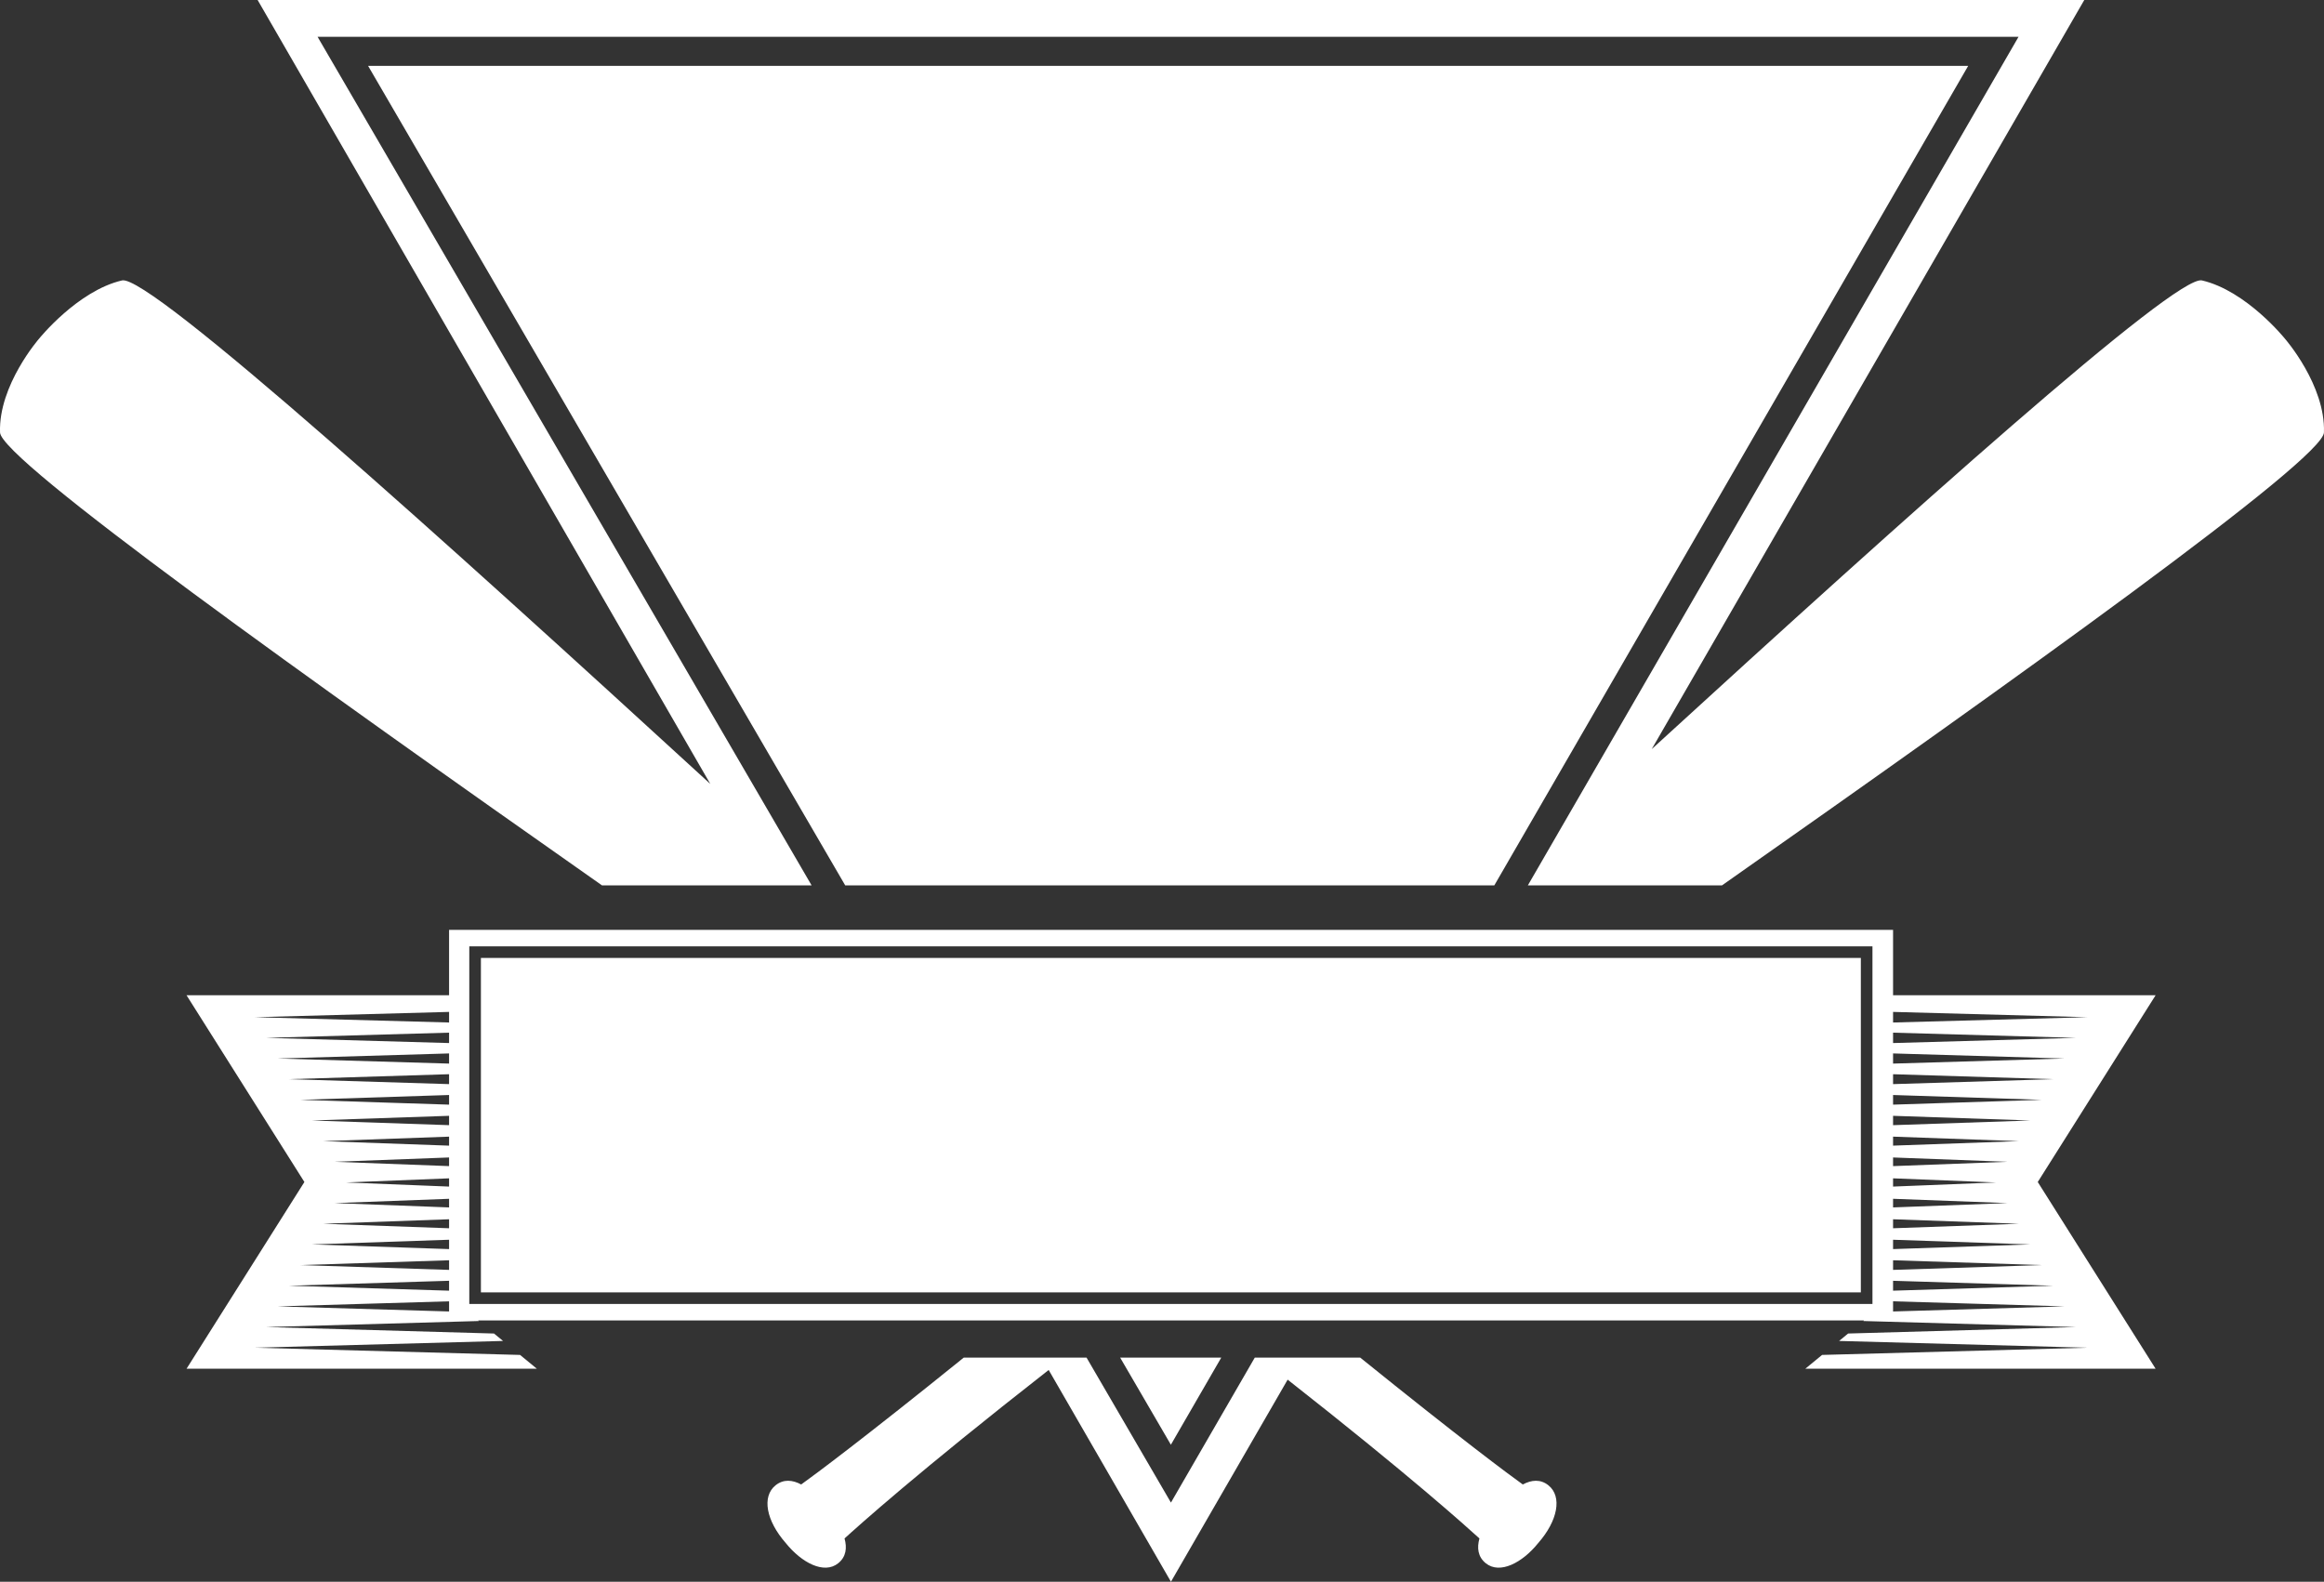 <svg version="1.1" id="图层_1" x="0px" y="0px" width="400.264px" height="272.453px" viewBox="0 0 400.264 272.453" enable-background="new 0 0 400.264 272.453" xml:space="preserve" xmlns:xml="http://www.w3.org/XML/1998/namespace" xmlns="http://www.w3.org/2000/svg" xmlns:xlink="http://www.w3.org/1999/xlink">
  <rect x="0" y="0" width="400.264" height="272.453" fill="#333333" stroke="none"/>
  <path fill="#FFFFFF" d="M320.923,227.544l0.121-0.101L320.923,227.544L320.923,227.544z M359.517,232.143l-45.699,1.244
	l-2.893,2.379l2.894-2.379L359.517,232.143z M326.044,215.156L326.044,215.156l23.641-0.805L326.044,215.156z M316.749,230.977
	l1.554-1.278l39.247-1.113l-0.018-0.001l-39.229,1.113L316.749,230.977z M49.788,221.467l27.557-0.852l-27.572,0.852H49.788z
	 M55.671,210.794l21.674,0.774l-21.66-0.775L55.671,210.794z M347.718,196.561l-21.674-0.774l21.646,0.776L347.718,196.561z
	 M45.856,228.584l-0.017,0.001l39.247,1.113l1.555,1.278l-1.555-1.279L45.856,228.584z M77.344,202.969l-17.74,0.709L77.344,202.969
	z M77.344,190.275L77.344,190.275l-25.605-0.83L77.344,190.275z M82.345,227.443l0.121,0.101h0.001L82.345,227.443z M77.344,188.615
	l-25.605,0.83L77.344,188.615z M77.345,197.338L77.345,197.338l-21.674-0.775L77.345,197.338z M77.344,204.387L77.344,204.387
	l-17.74-0.709L77.344,204.387z M349.67,193.004l-23.626,0.805l23.641-0.804L349.67,193.004z M49.804,185.889l27.541-0.854
	l-27.572,0.853L49.804,185.889z M326.044,171.434v-11.261h-40.393h-19.152h-7.789h-5.775h-2.367H150.034h-0.338h-5.447h-7.4h-22.236
	H77.345v11.261H32.128L52.427,203.6l-20.299,32.166h60.338l-2.893-2.379l-45.701-1.244l42.769-1.166l-1.555-1.277l-39.247-1.113
	l0.017-0.001h-0.017l36.627-1.04l-0.121-0.102h3.66h7.428h0.916h214.693h0.914h7.428h3.66l-0.121,0.102l36.627,1.04h-0.018
	l0.018,0.001l-39.247,1.113l-1.554,1.277l42.768,1.166l-45.697,1.244l-2.895,2.379h60.336L350.964,203.6l20.297-32.166H326.044z
	 M77.345,225.9l-29.539-0.875l29.539-0.875V225.9z M77.345,222.32l-27.573-0.854l0.016-0.001h-0.015l27.572-0.852V222.32z
	 M77.345,218.739l-25.606-0.829l25.606-0.83V218.739z M77.345,215.156l-23.641-0.805l23.641-0.806V215.156z M77.345,211.568
	l-21.674-0.774l0.014-0.001h-0.014l21.674-0.775V211.568z M77.345,207.979l-19.707-0.744l19.707-0.741V207.979z M77.345,204.387
	L77.345,204.387L77.345,204.387l-17.741-0.709l17.74-0.709l0,0h0.001V204.387z M77.345,200.863l-19.707-0.744l19.707-0.744V200.863z
	 M77.345,195.787v1.55v0.001l-21.674-0.775L77.345,195.787L77.345,195.787z M77.345,193.807v0.002l-23.641-0.805l23.641-0.805
	V193.807z M77.345,190.275L77.345,190.275L77.345,190.275l-25.606-0.83l25.605-0.83l0,0h0.001V190.275z M77.345,186.74
	l-27.573-0.852l0.032-0.002l-0.031-0.001l27.572-0.853V186.74z M77.345,183.204l-29.539-0.874l29.539-0.875V183.204z
	 M77.345,179.666l-31.506-0.895l31.506-0.896V179.666z M77.345,176.126l-33.473-0.913l33.473-0.912V176.126z M326.044,174.301
	l33.473,0.912l-33.473,0.913V174.301z M326.044,192.2L326.044,192.2l23.641,0.804h-0.015l0.015,0.001l-23.641,0.804V192.2z
	 M326.044,195.786l21.674,0.774h-0.026l0.026,0.002l-21.674,0.773V195.786z M326.044,199.375l19.707,0.744l-19.707,0.744V199.375z
	 M326.044,202.969l17.742,0.709l-17.742,0.709V202.969z M326.044,206.492l19.707,0.742l-19.707,0.744V206.492z M326.044,210.018
	l21.674,0.775l-21.674,0.775V210.018z M326.044,215.156v-1.608v-0.001l23.641,0.805L326.044,215.156L326.044,215.156z
	 M322.495,163.007v61.603H80.827v-61.603v-0.001L322.495,163.007L322.495,163.007z M326.044,225.9v-1.75l29.541,0.875L326.044,225.9
	z M326.044,222.32v-1.705l27.574,0.853L326.044,222.32z M351.651,217.91l-25.607,0.829v-1.659L351.651,217.91z M326.044,190.275
	v-1.66l25.607,0.83L326.044,190.275z M326.044,186.74v-1.706l27.574,0.854L326.044,186.74z M326.044,183.204v-1.749l29.541,0.875
	L326.044,183.204z M326.044,179.666v-1.789l31.506,0.895L326.044,179.666z M393.536,58.342c0,0-6.637-8.264-14.297-10.041
	c-4.521-1.027-50.867,40.564-94.76,80.731L358.976,0H44.372l77.961,135.03C76.622,93.123,25.771,47.223,21.024,48.301
	c-7.66,1.777-14.297,10.041-14.297,10.041s-6.982,7.985-6.721,16.125c-0.051,4.59,53.691,42.932,103.68,78.041h28.738h7.361
	l-1.814-3.117L54.696,6.342h292.957l-79.699,137.846l-4.812,8.32h7.782h25.652c49.988-35.109,103.729-73.451,103.68-78.041
	C400.519,66.327,393.536,58.342,393.536,58.342z M338.985,11.342H63.394l82.179,141.166h111.793L338.985,11.342z M192.927,233.854
	l8.734,15.002l8.674-15.002H192.927z M266.687,255.846c-1.377-1.105-2.93-0.938-4.414-0.146
	c-2.234-1.591-10.871-8.019-27.994-21.847H223.96h-7.039h-0.811l-14.438,24.967l-14.533-24.967h-3.799h-3.953h-13.404
	c-17.123,13.828-25.758,20.256-27.994,21.847c-1.484-0.791-3.037-0.961-4.414,0.146c-2.41,1.938-1.609,6.106,1.744,9.928
	c2.766,3.443,6.631,5.438,9.041,3.5c1.377-1.105,1.547-2.658,1.096-4.277c2.324-2.104,12.414-11.23,35.158-29.018l21.059,36.477
	l20.099-34.811c21.254,16.691,30.783,25.313,33.033,27.352c-0.451,1.619-0.281,3.172,1.096,4.277c2.41,1.938,6.274-0.057,9.041-3.5
	C268.296,261.952,269.097,257.781,266.687,255.846z M82.827,165.007h237.668v57.603H82.827V165.007z" class="color c1"/>
</svg>